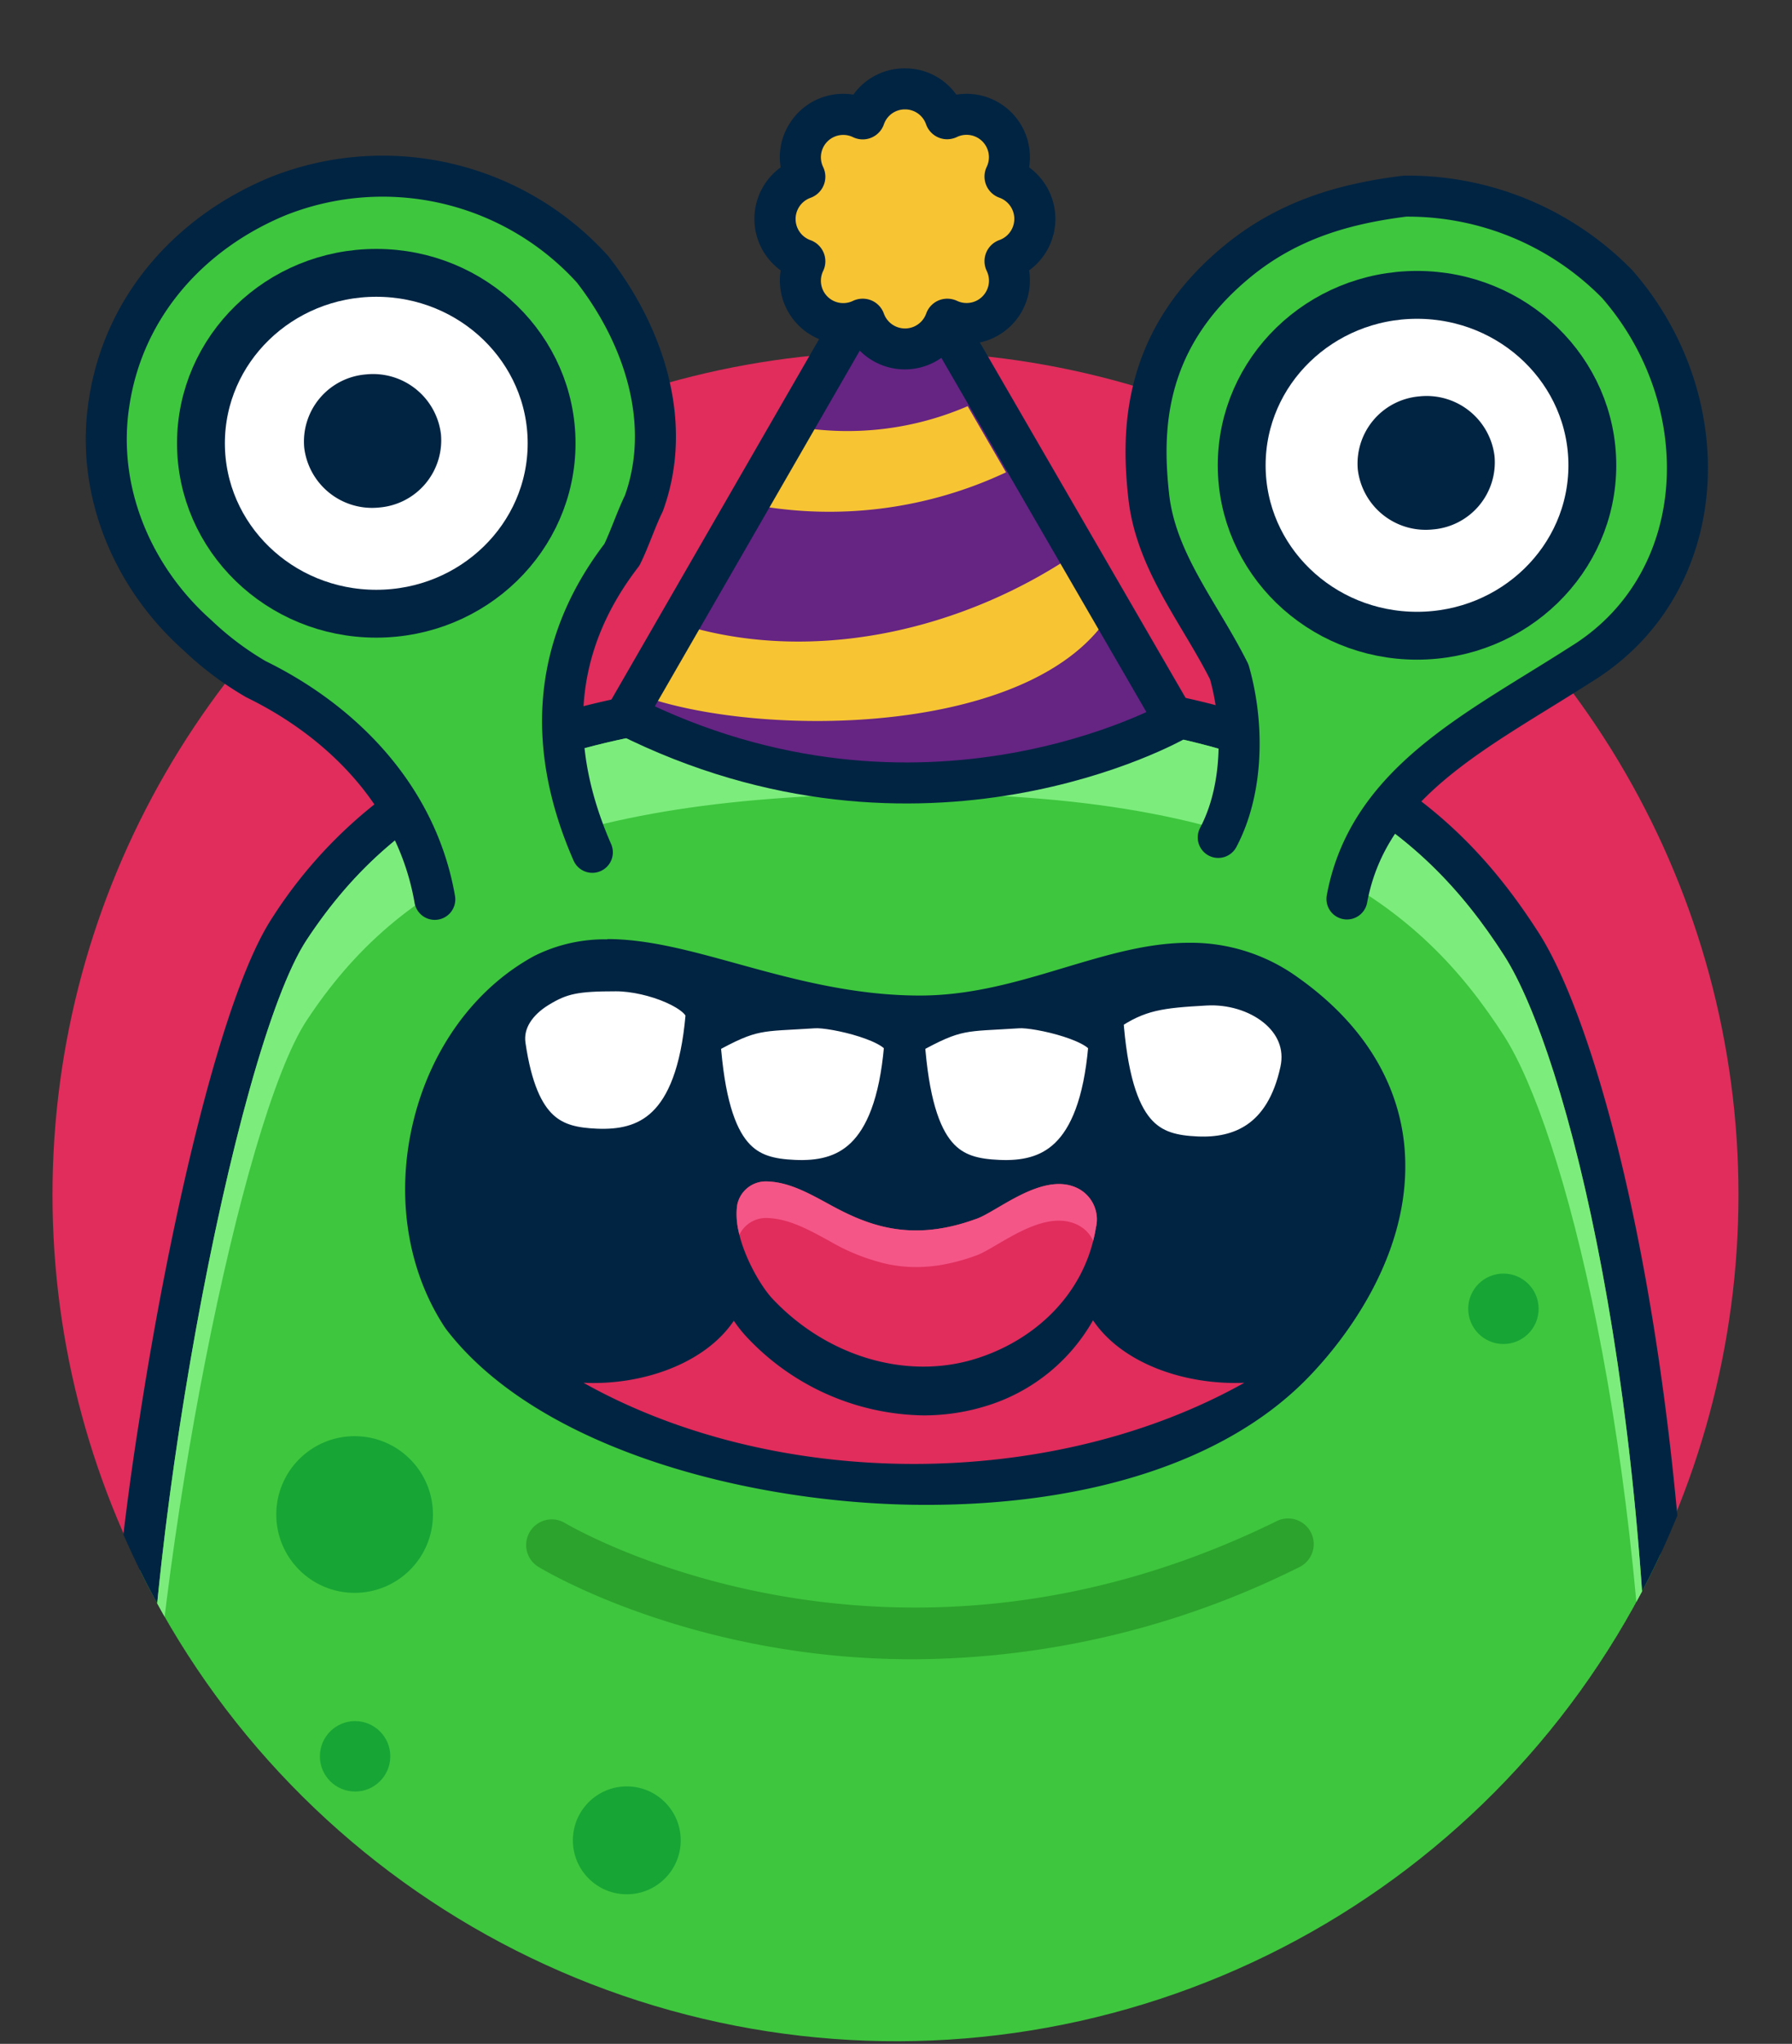 <svg xmlns="http://www.w3.org/2000/svg" id="Camada_5" data-name="Camada 5" viewBox="0 0 262.17 298.96"><rect x="0" y="0" width="262.17" height="298.96" fill="#333333" stroke="none"/><defs><clipPath id="clip-path"><path d="M254.47 91a123.33 123.33 0 0 0-246.66.91c.06 14.54 0 68.92 0 83.79a123.33 123.33 0 0 0 246.66-.91c-.06-14.59.05-68.97 0-83.79" style="fill:none;clip-rule:evenodd"/></clipPath><style>.cls-9{fill:none}.cls-2{fill:#e02d5c}.cls-4{fill:#3ec63e}.cls-5{fill:#012442}.cls-6,.cls-8{fill:#fff;stroke-miterlimit:10}.cls-6,.cls-8,.cls-9{stroke:#012442}.cls-6{stroke-width:4px}.cls-8{stroke-width:7px}.cls-9{stroke-linecap:round;stroke-linejoin:round;stroke-width:6px}.cls-10{fill:#17a535}.cls-14{fill:#f7c434}</style></defs><circle cx="131.01" cy="174.75" r="123.33" class="cls-2"/><g style="clip-path:url(#clip-path)"><path d="M134.24 335.09c-26.06 0-52-5.32-73.1-15-20.42-9.34-34.54-21.8-39.79-35.09-6.54-16.57-.17-62.78 1.93-76.55 4.34-28.33 11.92-61.78 19.08-72.64 16.15-24.53 42.58-34.53 91.23-34.53 57.59 0 77.29 18.61 89 36.81 10.43 16.24 24 72.25 21.55 145.9-.93 27.24-52.28 51.1-109.9 51.1" class="cls-4"/><path d="M133.59 104.32c54.62 0 74.38 16.62 86.45 35.43 9.66 15 23.53 70.68 21.08 144.18-.86 25.63-52.2 48.16-106.88 48.16S34 308.91 24.14 283.93c-9.42-23.83 8.14-127.32 20.72-146.43 13.41-20.36 35.15-33.18 88.73-33.18m0-6c-26.32 0-46.52 3.08-61.73 9.42a67.86 67.86 0 0 0-32 26.46c-3.41 5.18-7 15.07-10.67 29.4-3.3 12.86-6.44 28.64-8.86 44.43a417 417 0 0 0-4.68 45.42c-.6 15.5.36 26.19 2.92 32.69 5.53 14 20.21 27 41.33 36.7 21.46 9.84 47.86 15.25 74.35 15.25 27 0 54.75-5.46 76.07-15 23.24-10.38 36.31-24.22 36.81-39 2.48-74.3-11.39-131-22-147.62-12.12-18.89-32.47-38.19-91.5-38.19Z" class="cls-5"/><path d="M135.43 217.08c-29.32 0-56.57-9.85-67.81-24.5l-.12-.17c-5.11-7.71-6.61-17.9-4.11-27.94 2.41-9.73 8.3-17.76 16.13-22a20.2 20.2 0 0 1 9.32-2.08c5.51 0 11.38 1.62 18.17 3.49 8.11 2.24 17.31 4.77 27.52 4.77 8 0 15.14-2.13 22-4.19 6-1.82 11.74-3.53 17.43-3.53a23.7 23.7 0 0 1 14.16 4.51c8.79 6.22 13.61 13.88 14.33 22.78.32 3.94.25 17.88-14 31.88-10.95 10.78-30.29 16.98-53.02 16.98" class="cls-5"/><path d="M88.84 143.36c11.63 0 26.75 8.26 45.69 8.26 15.71 0 28-7.72 39.43-7.72a20.75 20.75 0 0 1 12.43 4c22.67 16 11.54 38.7 0 50.07-11.35 11.17-30.85 16.15-50.95 16.15-26.59 0-54.22-8.71-65.43-23.33-9.48-14.3-4.36-37.33 11-45.68a17.2 17.2 0 0 1 7.88-1.71m0-6a23 23 0 0 0-10.57 2.35l-.18.09c-8.58 4.67-15 13.4-17.61 23.95-2.7 10.85-1 21.91 4.52 30.32l.24.34c13.6 17.73 45.05 25.67 70.19 25.67 23.86 0 43.45-6.35 55.15-17.87 3.84-3.77 16.23-17.39 14.86-34.26-.55-6.75-3.69-16.57-15.58-25A26.73 26.73 0 0 0 174 137.9c-6.14 0-12 1.77-18.3 3.65-6.65 2-13.53 4.07-21.13 4.07-9.81 0-18.79-2.47-26.72-4.66-6.71-1.85-13-3.6-19-3.6Z" class="cls-5"/><path d="M162.32 148.86c1.23 17.17 6.36 19.08 12.84 19.37 5.87.26 12-2 14.12-11.75 1.53-7-5.72-11.8-12.85-11.4-6.55.37-9.59.68-14.11 3.78ZM79.17 145.32c-2.74 1.69-4.74 4.33-4.27 7.51 1.83 12.46 6.53 14 12.3 14.26 7 .31 13.68-2.32 15.09-18.48.23-2.68-7-5.61-12.18-5.61-5.74 0-7.77.36-10.94 2.32Z" class="cls-6"/><path d="M44.86 149.27C58.27 128.92 80 116.1 133.59 116.1c54.62 0 74.38 16.62 86.45 35.42 8.63 13.44 20.6 59.25 21.32 121.22.79-67.92-12.15-118.72-21.32-133-12.07-18.81-31.83-35.43-86.45-35.43-53.58 0-75.32 12.82-88.73 33.18-10.6 16.09-24.72 92-23.29 129.82 1.24-39.97 13.71-103.48 23.29-118.04" style="fill:#7ced7c"/><path d="M103.4 152.29c1.23 17.18 6.36 19.08 12.84 19.37 7 .31 13.68-2.32 15.09-18.48.23-2.68-9.5-4.94-12.18-4.77-8.05.53-8.78-.01-15.75 3.88ZM133.28 152.29c1.23 17.18 6.36 19.08 12.84 19.37 7 .31 13.68-2.32 15.09-18.48.23-2.68-9.5-4.94-12.19-4.77-8.02.53-8.77-.01-15.74 3.88Z" class="cls-6"/><path d="M49 103.37a74 74 0 0 1 9.91 13.37c4.63 8 4.56 10.54 5.13 16.5a135 135 0 0 1 22-7c-4.17-10.13-6.6-17.92-3.73-31a17.8 17.8 0 0 1 3.84-7.73 37.44 37.44 0 0 0 9-24.32c0-21.18-17.79-38.36-39.73-38.36S15.7 42 15.7 63.2c0 17 11.5 31.47 27.42 36.47a13.7 13.7 0 0 1 5.88 3.7" class="cls-4"/><ellipse cx="55.05" cy="64.84" class="cls-8" rx="25.65" ry="24.93"/><path id="olho" d="M44.51 65.49a10 10 0 0 0 11 8.74 9.86 9.86 0 0 0 9-10.73 10 10 0 0 0-11-8.73 9.85 9.85 0 0 0-9 10.72" class="cls-5"/><path d="M86.66 124.67c-6.39-14.62-6.39-29.6 4.32-43.52 1.07-2.14 2.14-5.35 3.21-7.5 4.28-11.77 0-24.62-7.49-34.25a41.43 41.43 0 0 0-46-10.71C27.82 34 18.18 44.75 16 58.67c-2.1 12.84 3.25 25.69 12.89 34.25a45.7 45.7 0 0 0 8.56 6.43c12.62 6.16 23.55 17.13 26.16 32.2" class="cls-9"/><circle cx="51.88" cy="221.53" r="11.46" class="cls-10"/><circle cx="91.7" cy="269.19" r="7.89" class="cls-10"/><circle cx="51.95" cy="256.9" r="5.15" class="cls-10"/><circle cx="219.95" cy="191.44" r="5.15" class="cls-10"/><path d="M180 98.46c2.36 10.78.32 18-3.14 25.81a74.4 74.4 0 0 1 14 6c2.29 1.28 4.5 2.69 6.66 4.18a47.9 47.9 0 0 1 5.9-14.54 74.8 74.8 0 0 1 9.9-13.37 13.8 13.8 0 0 1 5.89-3.7c15.91-5 27.42-19.43 27.42-36.47 0-21.18-17.79-38.36-39.74-38.36s-39.74 17.18-39.74 38.36a37.4 37.4 0 0 0 9 24.33 17.75 17.75 0 0 1 3.85 7.76" class="cls-4"/><ellipse cx="207.31" cy="68.06" class="cls-8" rx="25.65" ry="24.93"/><path d="M178.23 122.49c3.75-7.08 3.75-16.72 1.61-24.21-4.28-8.57-10.71-16.06-11.78-25.7s-.87-22.9 12.85-34.25c7.6-6.3 16.06-8.57 24.62-9.64a42.87 42.87 0 0 1 31.05 12.85c15 17.13 13.92 43.89-5.35 55.67-15 9.63-31 17.13-34.17 34.28" class="cls-9"/><path d="M133.59 242.7a119.6 119.6 0 0 1-22.31-2.08c-19.89-3.76-32.14-11.2-32.65-11.52a3.75 3.75 0 0 1 3.93-6.38c.46.28 46.83 27.92 104.12-.17a3.75 3.75 0 1 1 3.3 6.73 127.3 127.3 0 0 1-56.39 13.42" style="fill:#2ca32c"/><path id="olho-2" d="M198.65 68.71a10 10 0 0 0 11 8.73 9.85 9.85 0 0 0 9-10.72 10 10 0 0 0-11-8.74 9.87 9.87 0 0 0-9 10.73" class="cls-5" data-name="olho"/><path d="M160.33 179.56a5.09 5.09 0 0 0-2.88-5.85c-5.08-2.28-11.7 3.64-14.71 4.61-9.58 3.48-15.91.86-21.37-2.13-3.18-1.74-6-3.29-9.17-3.38a4.27 4.27 0 0 0-4.35 3.46c-.73 4.54 2.85 11.16 5.07 13.6 7.94 8.51 19.58 12 29.65 8.93 8.6-2.61 16.18-9.38 17.76-19.24" class="cls-2"/><path d="m137.47 186.37.6-.08a1.5 1.5 0 0 0-.6.08M129.78 186.37a1.6 1.6 0 0 0-.61-.08ZM159.91 193.12a27 27 0 0 1-15.78 12.58 30.8 30.8 0 0 1-9 1.33A36.1 36.1 0 0 1 109 195.3a20 20 0 0 1-1.64-2.11c-4.3 6.36-13.56 9.48-22 9.07 28.25 15.83 68.43 15.83 96.69 0-8.58.37-17.85-2.76-22.14-9.14" class="cls-2"/><path d="M79.17 145.32c-2.74 1.69-4.74 4.33-4.27 7.51 1.83 12.46 6.53 14 12.3 14.26 7 .31 13.68-2.32 15.09-18.48.23-2.68-7-5.61-12.18-5.61-5.74 0-7.77.36-10.94 2.32Z" class="cls-6"/><path d="M112.2 178.16c3.16.09 6 1.64 9.17 3.38a30 30 0 0 0 8.41 3.35 21 21 0 0 0 3.43.43 22 22 0 0 0 4.22-.25 28.4 28.4 0 0 0 5.31-1.4c3-1 9.63-6.88 14.71-4.6a4.87 4.87 0 0 1 2.48 2.42c.16-.63.3-1.27.4-1.93a5.09 5.09 0 0 0-2.88-5.85c-5.08-2.28-11.7 3.64-14.71 4.61-9.58 3.48-15.91.86-21.37-2.13-3.18-1.74-6-3.29-9.17-3.38a4.27 4.27 0 0 0-4.35 3.46 11 11 0 0 0 .33 4.33 4.31 4.31 0 0 1 4.02-2.44" style="fill:#f45687"/><path d="m91.59 104.62 39.84-69.13 40.49 69.93s-36.92 21.01-80.33-.8" style="fill:#662483"/><path d="m117.1 62.51-6.55 11.38a60.75 60.75 0 0 0 36.63-4.8l-5.61-9.68a44.27 44.27 0 0 1-24.47 3.1M98.28 90.88l-4.93 10.68c17.2 6.54 59.81 6.54 69.89-13.26l-4.7-8.13C141.09 92.48 118 97.57 98.28 90.88" class="cls-14"/><path d="m91.59 104.62 39.84-69.13 40.49 69.93s-36.92 21.01-80.33-.8" class="cls-9"/><path d="M132.38 51.05a6.23 6.23 0 0 1-5.92-4.18.27.27 0 0 0-.27-.18.2.2 0 0 0-.11 0 6.2 6.2 0 0 1-2.72.62 6.36 6.36 0 0 1-5.31-2.95 6.24 6.24 0 0 1-.35-6 .24.24 0 0 0 0-.23.27.27 0 0 0-.17-.15 6.29 6.29 0 0 1 0-11.84.3.3 0 0 0 .17-.16.24.24 0 0 0 0-.23 6.22 6.22 0 0 1 .35-6 6.25 6.25 0 0 1 8-2.34.3.3 0 0 0 .12 0 .28.28 0 0 0 .26-.19 6.28 6.28 0 0 1 11.84 0 .3.3 0 0 0 .27.19.3.3 0 0 0 .12 0 6.24 6.24 0 0 1 8 2.34 6.22 6.22 0 0 1 .35 6 .3.3 0 0 0 0 .23.3.3 0 0 0 .17.16 6.28 6.28 0 0 1 0 11.84.27.27 0 0 0-.17.15.3.3 0 0 0 0 .23 6.24 6.24 0 0 1-.35 6 6.34 6.34 0 0 1-5.31 2.95 6.2 6.2 0 0 1-2.71-.62.25.25 0 0 0-.12 0 .28.28 0 0 0-.27.18 6.21 6.21 0 0 1-5.87 4.18" class="cls-14"/><path d="M132.38 16a3.24 3.24 0 0 1 3.1 2.18 3.28 3.28 0 0 0 3.09 2.19 3.4 3.4 0 0 0 1.41-.32 3.27 3.27 0 0 1 4.37 4.37 3.28 3.28 0 0 0 1.87 4.5 3.29 3.29 0 0 1 0 6.19 3.28 3.28 0 0 0-1.87 4.5A3.27 3.27 0 0 1 140 44a3.4 3.4 0 0 0-1.41-.31 3.27 3.27 0 0 0-3.09 2.18 3.29 3.29 0 0 1-6.19 0 3.27 3.27 0 0 0-3.1-2.18 3.3 3.3 0 0 0-1.4.31 3.27 3.27 0 0 1-4.38-4.37 3.28 3.28 0 0 0-1.86-4.5 3.29 3.29 0 0 1 0-6.19 3.28 3.28 0 0 0 1.86-4.5 3.27 3.27 0 0 1 4.38-4.37 3.3 3.3 0 0 0 1.4.32 3.28 3.28 0 0 0 3.1-2.19 3.24 3.24 0 0 1 3.07-2.2m0-6a9.18 9.18 0 0 0-7.53 3.84 9.25 9.25 0 0 0-9.33 4.23 9.16 9.16 0 0 0-1.31 6.41 9.31 9.31 0 0 0 0 15.07 9.3 9.3 0 0 0 9.15 10.76 9 9 0 0 0 1.49-.12 9.3 9.3 0 0 0 15.06 0 9.29 9.29 0 0 0 10.65-10.64 9.31 9.31 0 0 0 0-15.07 9.28 9.28 0 0 0-10.65-10.64 9.16 9.16 0 0 0-7.53-3.84" class="cls-5"/></g></svg>